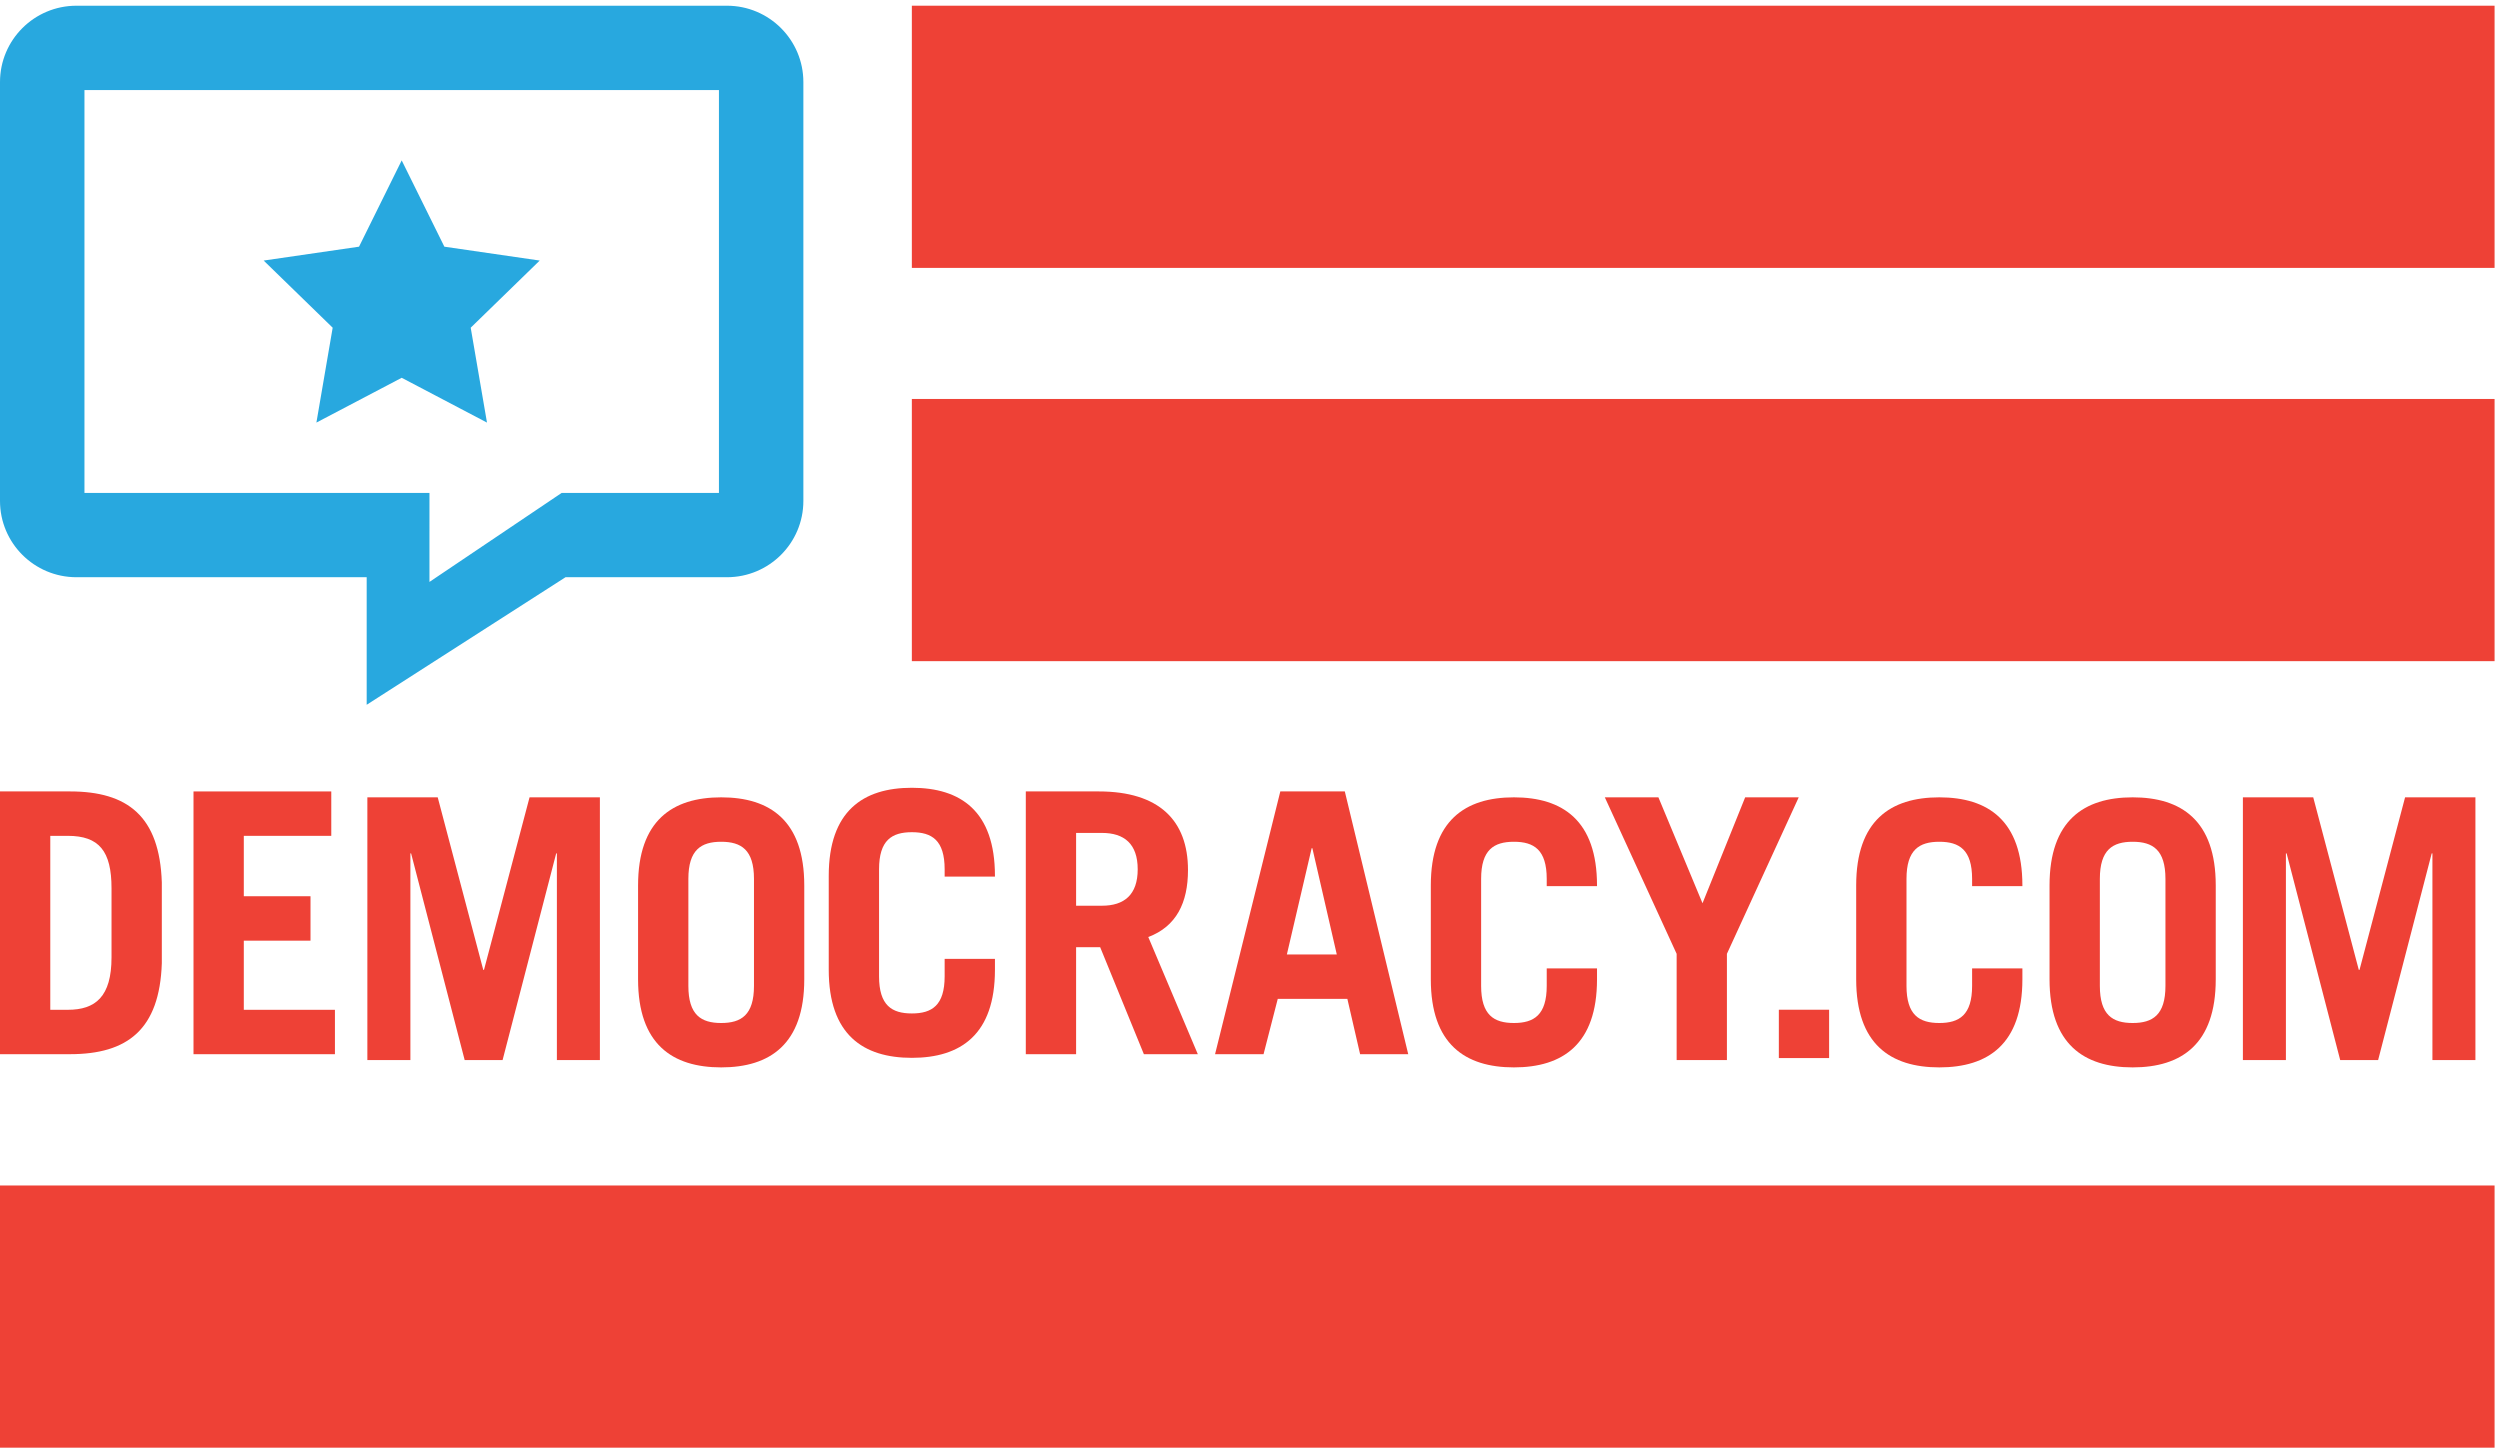 <?xml version="1.0" encoding="UTF-8"?>
<svg width="184px" height="107px" viewBox="0 0 184 107" version="1.1" xmlns="http://www.w3.org/2000/svg" xmlns:xlink="http://www.w3.org/1999/xlink">
    <!-- Generator: Sketch 51.2 (57519) - http://www.bohemiancoding.com/sketch -->
    <title>Group</title>
    <desc>Created with Sketch.</desc>
    <defs></defs>
    <g id="Page-1" stroke="none" stroke-width="1" fill="none" fill-rule="evenodd">
        <g id="Group" transform="translate(0, -1)">
            <g id="Democracy-Logo">
                <g id="Page-1">
                    <g id="Group">
                        <g id="Group-3" transform="translate(0, 0.97)" fill="#28A8DF">
                            <path d="M52.914,36.309 L41.337,36.309 L31.608,42.86 L31.609,36.309 L6.216,36.309 L6.216,6.658 L52.914,6.658 L52.914,36.309 Z M53.502,0.451 L5.628,0.451 C2.518,0.451 -0,2.967 -0,6.072 L-0,36.896 C-0,39.999 2.518,42.514 5.628,42.514 L26.988,42.514 L26.988,51.902 L41.622,42.514 L53.502,42.514 C56.61,42.514 59.128,39.999 59.128,36.896 L59.128,6.072 C59.128,2.967 56.61,0.451 53.502,0.451 Z" id="Fill-1"></path>
                        </g>
                        <polygon id="Fill-4" fill="#28A8DF" points="29.565 12.806 32.705 19.156 39.723 20.177 34.644 25.119 35.842 32.102 29.565 28.805 23.287 32.102 24.485 25.119 19.405 20.177 26.425 19.156"></polygon>
                        <polygon id="Fill-6" fill="#EE4136" points="0 107.549 183.601 107.549 183.601 88.252 0 88.252"></polygon>
                        <polygon id="Fill-8" fill="#EE4136" points="67.112 20.717 183.601 20.717 183.601 1.42 67.112 1.42"></polygon>
                        <polygon id="Fill-9" fill="#EE4136" points="67.112 49.661 183.601 49.661 183.601 30.364 67.112 30.364"></polygon>
                        <path d="M3.701,75.321 L4.989,75.321 C7.028,75.321 8.208,74.358 8.208,71.463 L8.208,66.375 C8.208,63.642 7.296,62.518 4.989,62.518 L3.701,62.518 L3.701,75.321 Z M-0,59.249 L5.15,59.249 C9.389,59.249 11.749,61.07 11.91,65.947 L11.91,71.892 C11.749,76.768 9.389,78.588 5.15,78.588 L-0,78.588 L-0,59.249 Z" id="Fill-11" fill="#EE4136"></path>
                        <polygon id="Fill-12" fill="#EE4136" points="14.242 78.589 14.242 59.25 24.382 59.25 24.382 62.518 17.944 62.518 17.944 66.963 22.853 66.963 22.853 70.233 17.944 70.233 17.944 75.322 24.651 75.322 24.651 78.589"></polygon>
                        <polygon id="Fill-13" fill="#EE4136" points="27.038 79.023 27.038 59.684 32.216 59.684 35.568 72.381 35.622 72.381 38.975 59.684 44.152 59.684 44.152 79.023 40.987 79.023 40.987 63.81 40.935 63.81 36.99 79.023 34.201 79.023 30.257 63.81 30.205 63.81 30.205 79.023"></polygon>
                        <polygon id="Fill-13-Copy" fill="#EE4136" points="165.077 79.023 165.077 59.684 170.254 59.684 173.607 72.381 173.661 72.381 177.014 59.684 182.191 59.684 182.191 79.023 179.026 79.023 179.026 63.81 178.973 63.81 175.029 79.023 172.239 79.023 168.296 63.81 168.243 63.81 168.243 79.023"></polygon>
                        <path d="M50.664,73.561 C50.664,75.705 51.604,76.293 53.079,76.293 C54.554,76.293 55.493,75.705 55.493,73.561 L55.493,65.685 C55.493,63.542 54.554,62.954 53.079,62.954 C51.604,62.954 50.664,63.542 50.664,65.685 L50.664,73.561 Z M46.962,66.167 C46.962,61.399 49.485,59.684 53.079,59.684 C56.673,59.684 59.194,61.399 59.194,66.167 L59.194,73.079 C59.194,77.847 56.673,79.56 53.079,79.56 C49.485,79.56 46.962,77.847 46.962,73.079 L46.962,66.167 Z" id="Fill-14" fill="#EE4136"></path>
                        <path d="M154.549,73.561 C154.549,75.705 155.488,76.293 156.964,76.293 C158.438,76.293 159.377,75.705 159.377,73.561 L159.377,65.685 C159.377,63.542 158.438,62.954 156.964,62.954 C155.488,62.954 154.549,63.542 154.549,65.685 L154.549,73.561 Z M150.846,66.167 C150.846,61.399 153.369,59.684 156.964,59.684 C160.557,59.684 163.079,61.399 163.079,66.167 L163.079,73.079 C163.079,77.847 160.557,79.56 156.964,79.56 C153.369,79.56 150.846,77.847 150.846,73.079 L150.846,66.167 Z" id="Fill-14-Copy" fill="#EE4136"></path>
                        <path d="M64.698,72.857 C64.698,75.001 65.637,75.59 67.113,75.59 C68.588,75.59 69.526,75.001 69.526,72.857 L69.526,71.572 L73.228,71.572 L73.228,72.375 C73.228,77.143 70.706,78.857 67.113,78.857 C63.518,78.857 60.995,77.143 60.995,72.375 L60.995,65.463 C60.995,60.696 63.518,58.98 67.113,58.98 C70.706,58.98 73.228,60.696 73.228,65.463 L73.228,65.517 L69.526,65.517 L69.526,64.981 C69.526,62.839 68.588,62.25 67.113,62.25 C65.637,62.25 64.698,62.839 64.698,64.981 L64.698,72.857 Z" id="Fill-15" fill="#EE4136"></path>
                        <path d="M79.201,67.661 L81.105,67.661 C82.743,67.661 83.735,66.857 83.735,64.981 C83.735,63.107 82.743,62.303 81.105,62.303 L79.201,62.303 L79.201,67.661 Z M84.19,78.589 L80.973,70.715 L79.201,70.715 L79.201,78.589 L75.499,78.589 L75.499,59.249 L80.864,59.249 C85.317,59.249 87.436,61.393 87.436,65.035 C87.436,67.445 86.578,69.188 84.513,69.965 L88.16,78.589 L84.19,78.589 Z" id="Fill-16" fill="#EE4136"></path>
                        <path d="M94.713,71.25 L98.388,71.25 L96.59,63.428 L96.538,63.428 L94.713,71.25 Z M89.428,78.589 L94.231,59.249 L98.978,59.249 L103.646,78.589 L100.104,78.589 L99.166,74.518 L94.043,74.518 L92.997,78.589 L89.428,78.589 Z" id="Fill-17" fill="#EE4136"></path>
                        <path d="M109.011,73.561 C109.011,75.705 109.948,76.293 111.425,76.293 C112.9,76.293 113.839,75.705 113.839,73.561 L113.839,72.276 L117.54,72.276 L117.54,73.079 C117.54,77.847 115.019,79.56 111.425,79.56 C107.829,79.56 105.308,77.847 105.308,73.079 L105.308,66.167 C105.308,61.399 107.829,59.684 111.425,59.684 C115.019,59.684 117.54,61.399 117.54,66.167 L117.54,66.221 L113.839,66.221 L113.839,65.685 C113.839,63.542 112.9,62.954 111.425,62.954 C109.948,62.954 109.011,63.542 109.011,65.685 L109.011,73.561 Z" id="Fill-18" fill="#EE4136"></path>
                        <path d="M140.318,73.561 C140.318,75.705 141.256,76.293 142.733,76.293 C144.208,76.293 145.147,75.705 145.147,73.561 L145.147,72.276 L148.848,72.276 L148.848,73.079 C148.848,77.847 146.326,79.56 142.733,79.56 C139.137,79.56 136.615,77.847 136.615,73.079 L136.615,66.167 C136.615,61.399 139.137,59.684 142.733,59.684 C146.326,59.684 148.848,61.399 148.848,66.167 L148.848,66.221 L145.147,66.221 L145.147,65.685 C145.147,63.542 144.208,62.954 142.733,62.954 C141.256,62.954 140.318,63.542 140.318,65.685 L140.318,73.561 Z" id="Fill-18-Copy" fill="#EE4136"></path>
                        <polygon id="Fill-19" fill="#EE4136" points="125.305 67.479 128.444 59.684 132.386 59.684 127.101 71.202 127.101 79.023 123.401 79.023 123.401 71.202 118.115 59.684 122.059 59.684"></polygon>
                        <polygon id="Fill-19-Copy" fill="#EE4136" points="134.623 75.316 134.623 78.874 130.923 78.874 130.923 75.316"></polygon>
                    </g>
                </g>
            </g>
        </g>
    </g>
</svg>